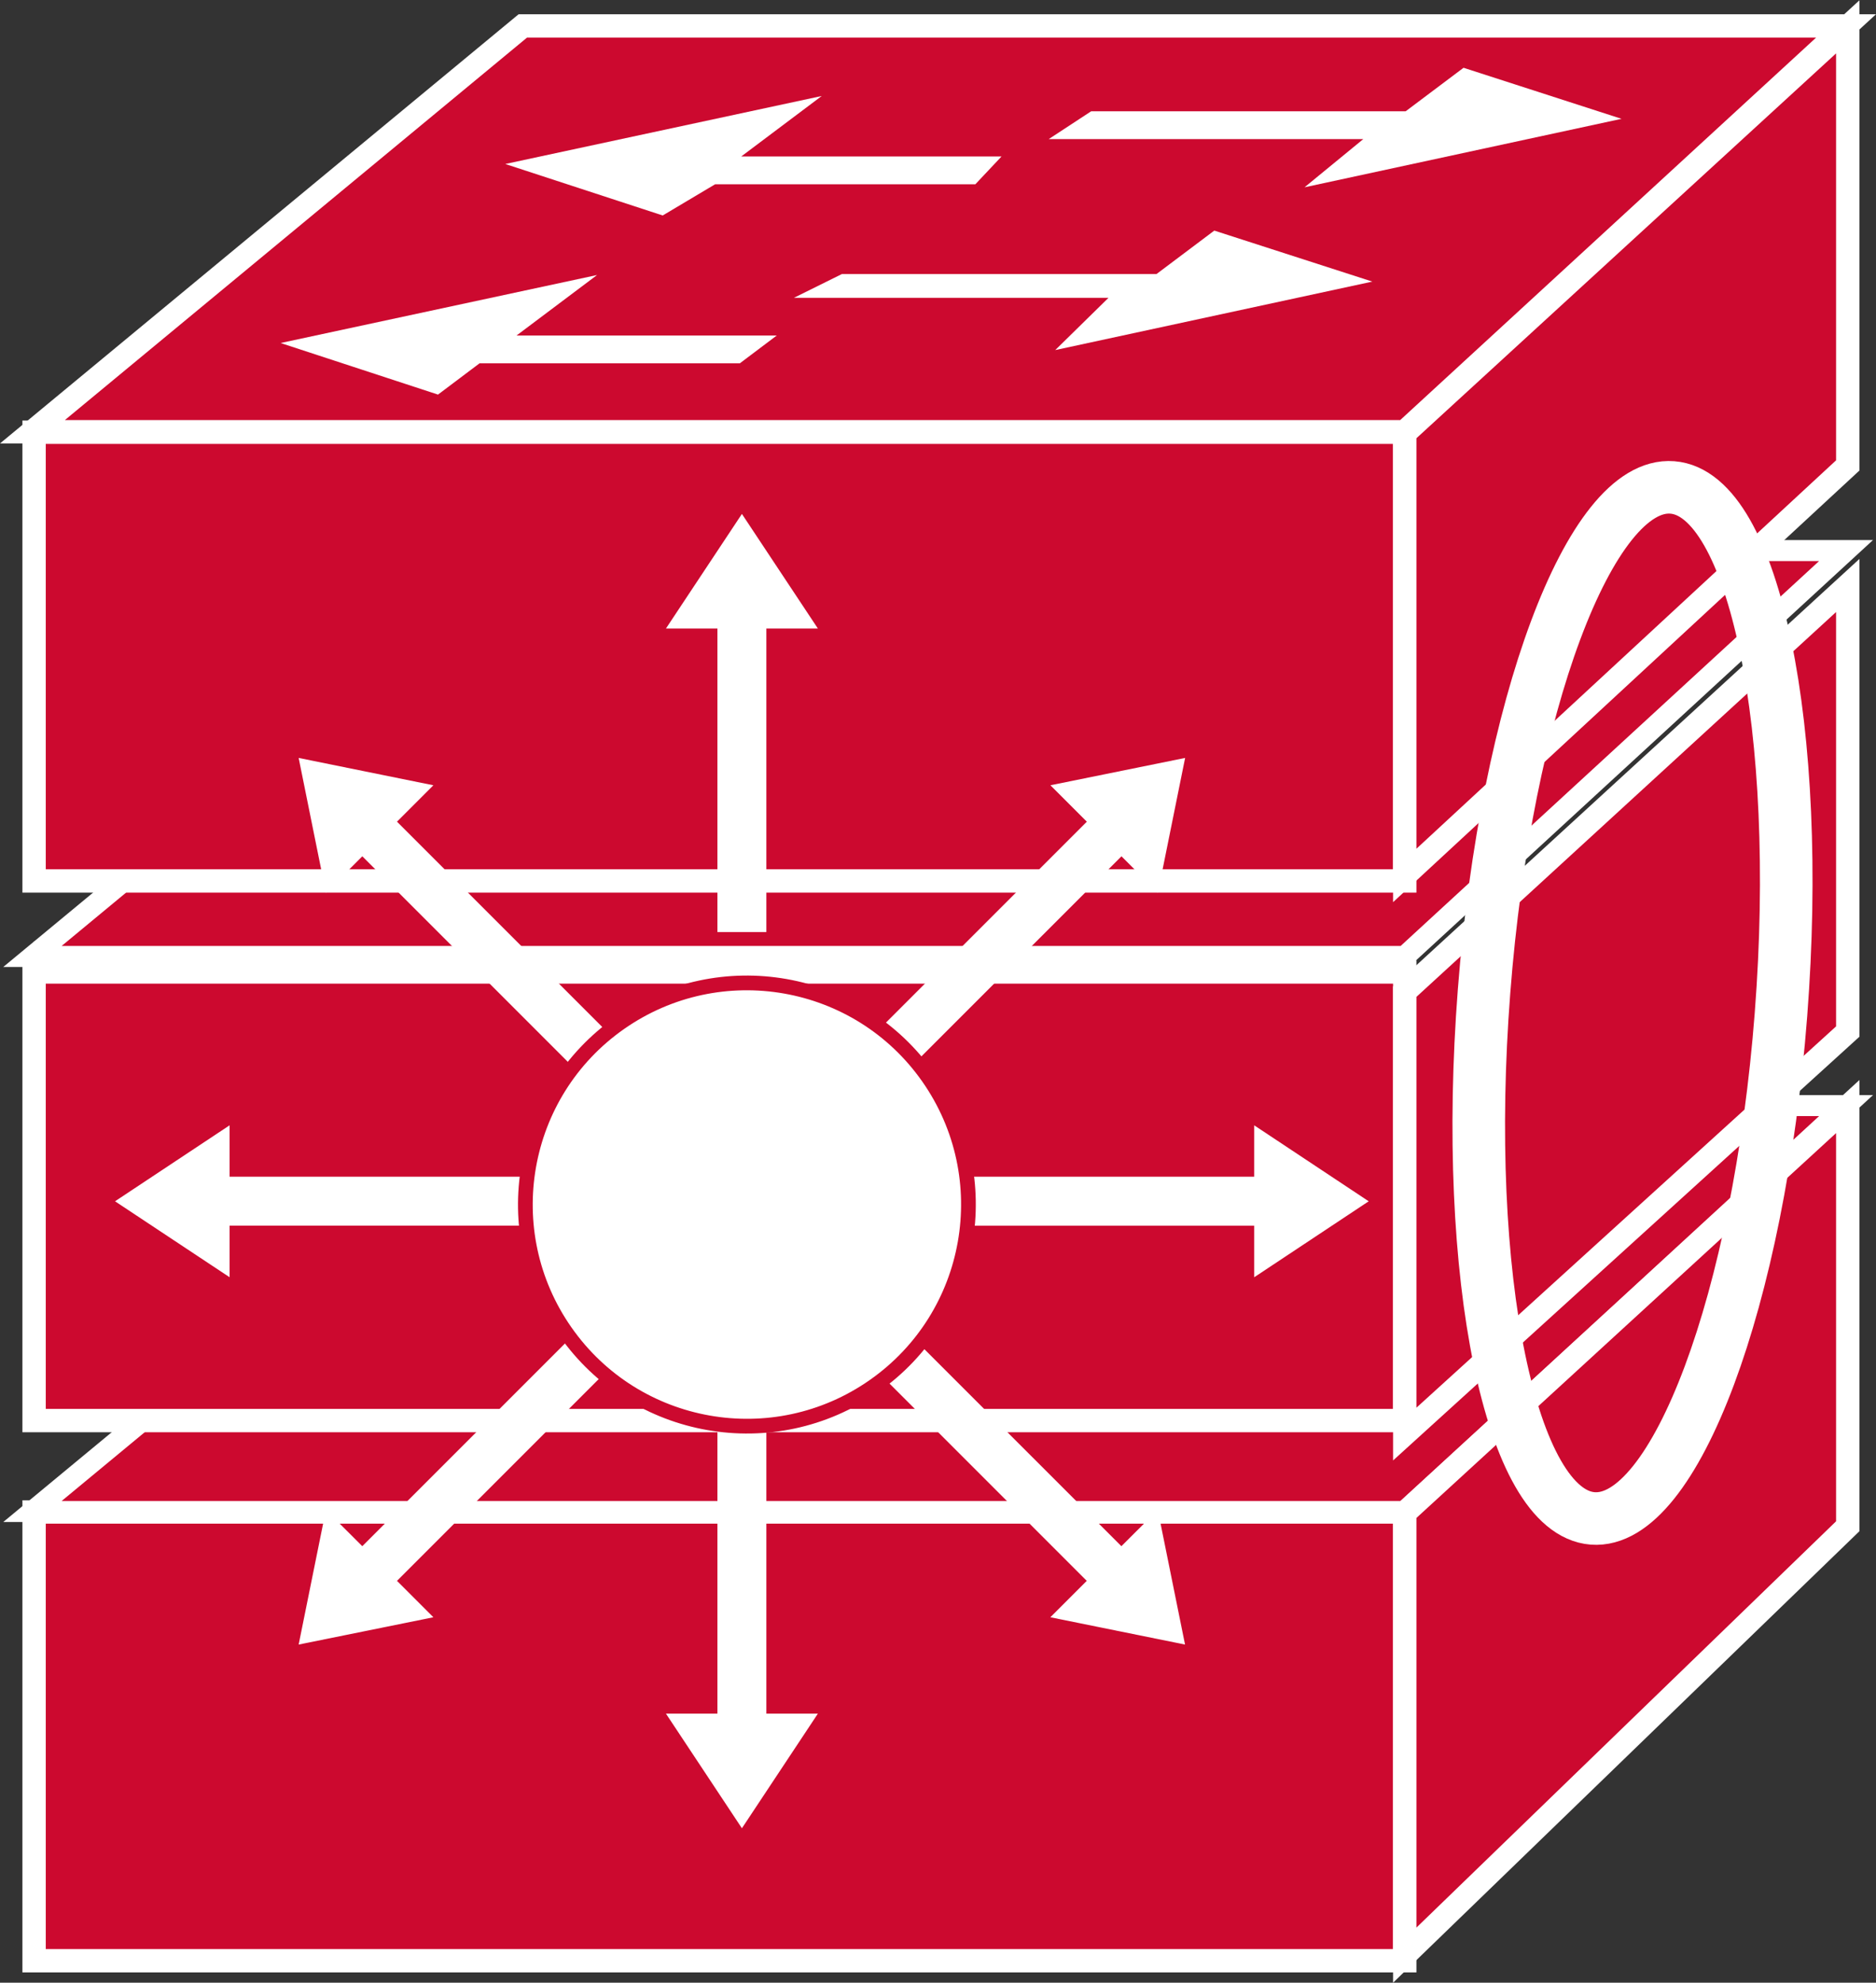 <?xml version="1.0" encoding="UTF-8" standalone="no"?>
<svg
   xmlns:dc="http://purl.org/dc/elements/1.1/"
   xmlns:cc="http://creativecommons.org/ns#"
   xmlns:rdf="http://www.w3.org/1999/02/22-rdf-syntax-ns#"
   xmlns:svg="http://www.w3.org/2000/svg"
   xmlns="http://www.w3.org/2000/svg"
   version="1.1"
   id="svg2"
   xml:space="preserve"
   width="42.827"
   height="45.253"
   viewBox="0 0 42.827 45.253"><rect x="0" y="0" width="42.827" height="45.253" fill="#333333" stroke="none"/><defs
     id="defs6" /><g
     id="g967"><path
       id="path14"
       style="fill:none;stroke:#FFFFFF;stroke-width:0.552;stroke-linecap:butt;stroke-linejoin:miter;stroke-miterlimit:4;stroke-dasharray:none;stroke-opacity:1"
       d="M 0.776,21.762 H 32.068" /><path
       id="path16"
       style="fill:#CC092F;fill-opacity:1;fill-rule:nonzero;stroke:none;stroke-width:0.133"
       d="M 32.069,44.751 V 34.509 H 0.778 V 44.751 H 32.069" /><path
       id="path18"
       style="fill:none;stroke:#FFFFFF;stroke-width:0.533;stroke-linecap:butt;stroke-linejoin:miter;stroke-miterlimit:4;stroke-dasharray:none;stroke-opacity:1"
       d="M 32.069,44.751 V 34.509 H 0.778 v 10.242 z" /><path
       id="path20"
       style="fill:#CC092F;fill-opacity:1;fill-rule:nonzero;stroke:none;stroke-width:0.133"
       d="M 42.143,25.234 32.069,34.498 H 0.741 L 11.935,25.234 h 30.208" /><path
       id="path22"
       style="fill:none;stroke:#FFFFFF;stroke-width:0.48;stroke-linecap:butt;stroke-linejoin:miter;stroke-miterlimit:4;stroke-dasharray:none;stroke-opacity:1"
       d="M 42.143,25.234 32.069,34.498 H 0.741 L 11.935,25.234 Z" /><path
       id="path24"
       style="fill:#CC092F;fill-opacity:1;fill-rule:nonzero;stroke:none;stroke-width:0.133"
       d="M 42.182,34.835 V 25.256 l -10.113,9.272 v 10.096 l 10.113,-9.789" /><path
       id="path26"
       style="fill:none;stroke:#FFFFFF;stroke-width:0.533;stroke-linecap:butt;stroke-linejoin:miter;stroke-miterlimit:4;stroke-dasharray:none;stroke-opacity:1"
       d="M 42.182,34.835 V 25.256 l -10.113,9.272 v 10.096 z" /><path
       id="path28"
       style="fill:#CC092F;fill-opacity:1;fill-rule:nonzero;stroke:none;stroke-width:0.133"
       d="M 32.069,32.423 V 22.184 H 0.778 V 32.423 H 32.069" /><path
       id="path30"
       style="fill:none;stroke:#FFFFFF;stroke-width:0.533;stroke-linecap:butt;stroke-linejoin:miter;stroke-miterlimit:4;stroke-dasharray:none;stroke-opacity:1"
       d="M 32.069,32.423 V 22.184 H 0.778 v 10.239 z" /><path
       id="path32"
       style="fill:#CC092F;fill-opacity:1;fill-rule:nonzero;stroke:none;stroke-width:0.133"
       d="m 42.143,12.566 -10.074,9.264 H 0.741 l 11.194,-9.264 h 30.208" /><path
       id="path34"
       style="fill:none;stroke:#FFFFFF;stroke-width:0.48;stroke-linecap:butt;stroke-linejoin:miter;stroke-miterlimit:4;stroke-dasharray:none;stroke-opacity:1"
       d="m 42.143,12.566 -10.074,9.264 H 0.741 l 11.194,-9.264 z" /><path
       id="path36"
       style="fill:#CC092F;fill-opacity:1;fill-rule:nonzero;stroke:none;stroke-width:0.133"
       d="M 42.182,23.544 V 13.363 L 32.069,22.635 V 32.731 L 42.182,23.544" /><path
       id="path38"
       style="fill:none;stroke:#FFFFFF;stroke-width:0.533;stroke-linecap:butt;stroke-linejoin:miter;stroke-miterlimit:4;stroke-dasharray:none;stroke-opacity:1"
       d="M 42.182,23.544 V 13.363 l -10.113,9.272 v 10.096 z" /><path
       id="path40"
       style="fill:#CC092F;fill-opacity:1;fill-rule:nonzero;stroke:none;stroke-width:0.133"
       d="M 32.069,20.107 V 9.865 H 0.778 V 20.107 H 32.069" /><path
       id="path42"
       style="fill:none;stroke:#FFFFFF;stroke-width:0.533;stroke-linecap:butt;stroke-linejoin:miter;stroke-miterlimit:4;stroke-dasharray:none;stroke-opacity:1"
       d="M 32.069,20.107 V 9.865 H 0.778 V 20.107 Z" /><path
       id="path44"
       style="fill:#CC092F;fill-opacity:1;fill-rule:nonzero;stroke:none;stroke-width:0.133"
       d="M 42.143,0.592 32.069,9.854 H 0.741 L 11.935,0.592 h 30.208" /><path
       id="path46"
       style="fill:none;stroke:#FFFFFF;stroke-width:0.533;stroke-linecap:butt;stroke-linejoin:miter;stroke-miterlimit:4;stroke-dasharray:none;stroke-opacity:1"
       d="M 42.143,0.592 32.069,9.854 H 0.741 L 11.935,0.592 Z" /><path
       id="path48"
       style="fill:#CC092F;fill-opacity:1;fill-rule:nonzero;stroke:none;stroke-width:0.133"
       d="M 42.182,10.623 V 0.613 L 32.069,9.885 V 19.981 l 10.113,-9.358" /><path
       id="path50"
       style="fill:none;stroke:#FFFFFF;stroke-width:0.533;stroke-linecap:butt;stroke-linejoin:miter;stroke-miterlimit:4;stroke-dasharray:none;stroke-opacity:1"
       d="M 42.182,10.623 V 0.613 L 32.069,9.885 V 19.981 Z" /><path
       id="path52"
       style="fill:#CC092F;fill-opacity:1;fill-rule:nonzero;stroke:none;stroke-width:0.133"
       d="m 26.4,5.912 1.321,-0.993 3.608,1.164 -7.239,1.563 1.216,-1.193 h -7.181 l 1.094,-0.541 h 7.18" /><path
       id="path54"
       style="fill:#CC092F;fill-opacity:1;fill-rule:nonzero;stroke:none;stroke-width:0.133"
       d="m 22.864,3.226 -0.598,0.636 h -5.94 l -1.196,0.712 -3.594,-1.175 7.224,-1.552 -1.837,1.379 h 5.942" /><path
       id="path56"
       style="fill:#CC092F;fill-opacity:1;fill-rule:nonzero;stroke:none;stroke-width:0.133"
       d="m 17.733,7.313 -0.844,0.634 H 10.948 L 9.999,8.662 6.406,7.485 13.63,5.933 l -1.837,1.38 h 5.94" /><path
       id="path58"
       style="fill:#CC092F;fill-opacity:1;fill-rule:nonzero;stroke:none;stroke-width:0.133"
       d="m 32.091,2.195 1.32,-0.993 3.607,1.165 -7.237,1.563 1.341,-1.101 h -7.181 l 0.969,-0.635 h 7.181" /><path
       id="path60"
       style="fill:#FFFFFF;fill-opacity:1;fill-rule:nonzero;stroke:none;stroke-width:0.133"
       d="m 26.4,6.256 1.321,-0.993 3.608,1.164 -7.239,1.563 1.216,-1.193 h -7.181 l 1.094,-0.542 h 7.18" /><path
       id="path62"
       style="fill:#FFFFFF;fill-opacity:1;fill-rule:nonzero;stroke:none;stroke-width:0.133"
       d="m 22.864,3.571 -0.598,0.635 H 16.325 L 15.129,4.918 11.535,3.743 18.759,2.191 16.922,3.571 h 5.942" /><path
       id="path64"
       style="fill:#FFFFFF;fill-opacity:1;fill-rule:nonzero;stroke:none;stroke-width:0.133"
       d="M 17.733,7.657 16.89,8.292 H 10.948 L 9.999,9.006 6.406,7.829 13.63,6.277 11.793,7.657 h 5.94" /><path
       id="path66"
       style="fill:#FFFFFF;fill-opacity:1;fill-rule:nonzero;stroke:none;stroke-width:0.133"
       d="m 32.091,2.539 1.32,-0.992 3.607,1.165 -7.237,1.563 1.341,-1.1 h -7.181 l 0.969,-0.635 h 7.181" /><path
       id="path68"
       style="fill:#FFFFFF;fill-opacity:1;fill-rule:nonzero;stroke:none;stroke-width:0.133"
       d="m 17.495,21.273 v -6.928 h 1.176 l -1.734,-2.615 -1.734,2.615 H 16.378 v 6.928 h 1.117" /><path
       id="path70"
       style="fill:#FFFFFF;fill-opacity:1;fill-rule:nonzero;stroke:none;stroke-width:0.133"
       d="m 13.961,23.652 -4.898,-4.898 0.831,-0.831 -3.076,-0.624 0.622,3.077 0.831,-0.832 4.898,4.898 0.792,-0.79" /><path
       id="path72"
       style="fill:#FFFFFF;fill-opacity:1;fill-rule:nonzero;stroke:none;stroke-width:0.133"
       d="M 12.169,26.857 H 5.241 V 25.684 l -2.615,1.734 2.615,1.733 v -1.176 h 6.928 v -1.118" /><path
       id="path74"
       style="fill:#FFFFFF;fill-opacity:1;fill-rule:nonzero;stroke:none;stroke-width:0.133"
       d="m 13.169,30.392 -4.898,4.898 -0.831,-0.829 -0.622,3.074 3.076,-0.623 -0.831,-0.831 4.898,-4.898 -0.792,-0.791" /><path
       id="path76"
       style="fill:#FFFFFF;fill-opacity:1;fill-rule:nonzero;stroke:none;stroke-width:0.133"
       d="m 16.378,32.184 v 6.928 h -1.175 l 1.734,2.616 1.734,-2.616 h -1.176 v -6.928 h -1.117" /><path
       id="path78"
       style="fill:#FFFFFF;fill-opacity:1;fill-rule:nonzero;stroke:none;stroke-width:0.133"
       d="m 19.911,31.183 4.898,4.898 -0.831,0.831 3.075,0.623 -0.622,-3.074 -0.831,0.829 -4.899,-4.898 -0.792,0.791" /><path
       id="path80"
       style="fill:#FFFFFF;fill-opacity:1;fill-rule:nonzero;stroke:none;stroke-width:0.133"
       d="m 21.703,27.976 h 6.929 v 1.176 L 31.246,27.418 28.632,25.684 v 1.173 h -6.929 v 1.118" /><path
       id="path82"
       style="fill:#FFFFFF;fill-opacity:1;fill-rule:nonzero;stroke:none;stroke-width:0.133"
       d="m 20.703,24.442 4.899,-4.898 0.831,0.832 0.622,-3.077 -3.075,0.624 0.831,0.831 -4.898,4.898 0.792,0.79" /><path
       id="path84"
       style="fill:#FFFFFF;fill-opacity:1;fill-rule:nonzero;stroke:none;stroke-width:0.133"
       d="m 19.952,31.635 c 2.287,-1.601 2.844,-4.755 1.241,-7.045 -1.601,-2.287 -4.755,-2.843 -7.044,-1.241 -2.287,1.602 -2.842,4.757 -1.241,7.044 1.602,2.289 4.755,2.845 7.044,1.242" /><path
       id="path86"
       style="fill:none;stroke:#CC092F;stroke-width:0.336;stroke-linecap:butt;stroke-linejoin:miter;stroke-miterlimit:4;stroke-dasharray:none;stroke-opacity:1"
       d="m 19.952,31.635 c 2.287,-1.601 2.844,-4.755 1.241,-7.045 -1.601,-2.287 -4.755,-2.843 -7.044,-1.241 -2.287,1.602 -2.842,4.757 -1.241,7.044 1.602,2.289 4.755,2.845 7.044,1.242 z" /><path
       id="path88"
       style="fill:none;stroke:#FFFFFF;stroke-width:1.2;stroke-linecap:butt;stroke-linejoin:miter;stroke-miterlimit:4;stroke-dasharray:none;stroke-opacity:1"
       d="m 40.658,23.152 c -0.502,6.497 -2.426,11.648 -4.299,11.504 -1.871,-0.146 -2.982,-5.529 -2.48,-12.028 0.501,-6.496 2.425,-11.648 4.298,-11.503 1.871,0.144 2.982,5.529 2.481,12.026 z" /></g></svg>